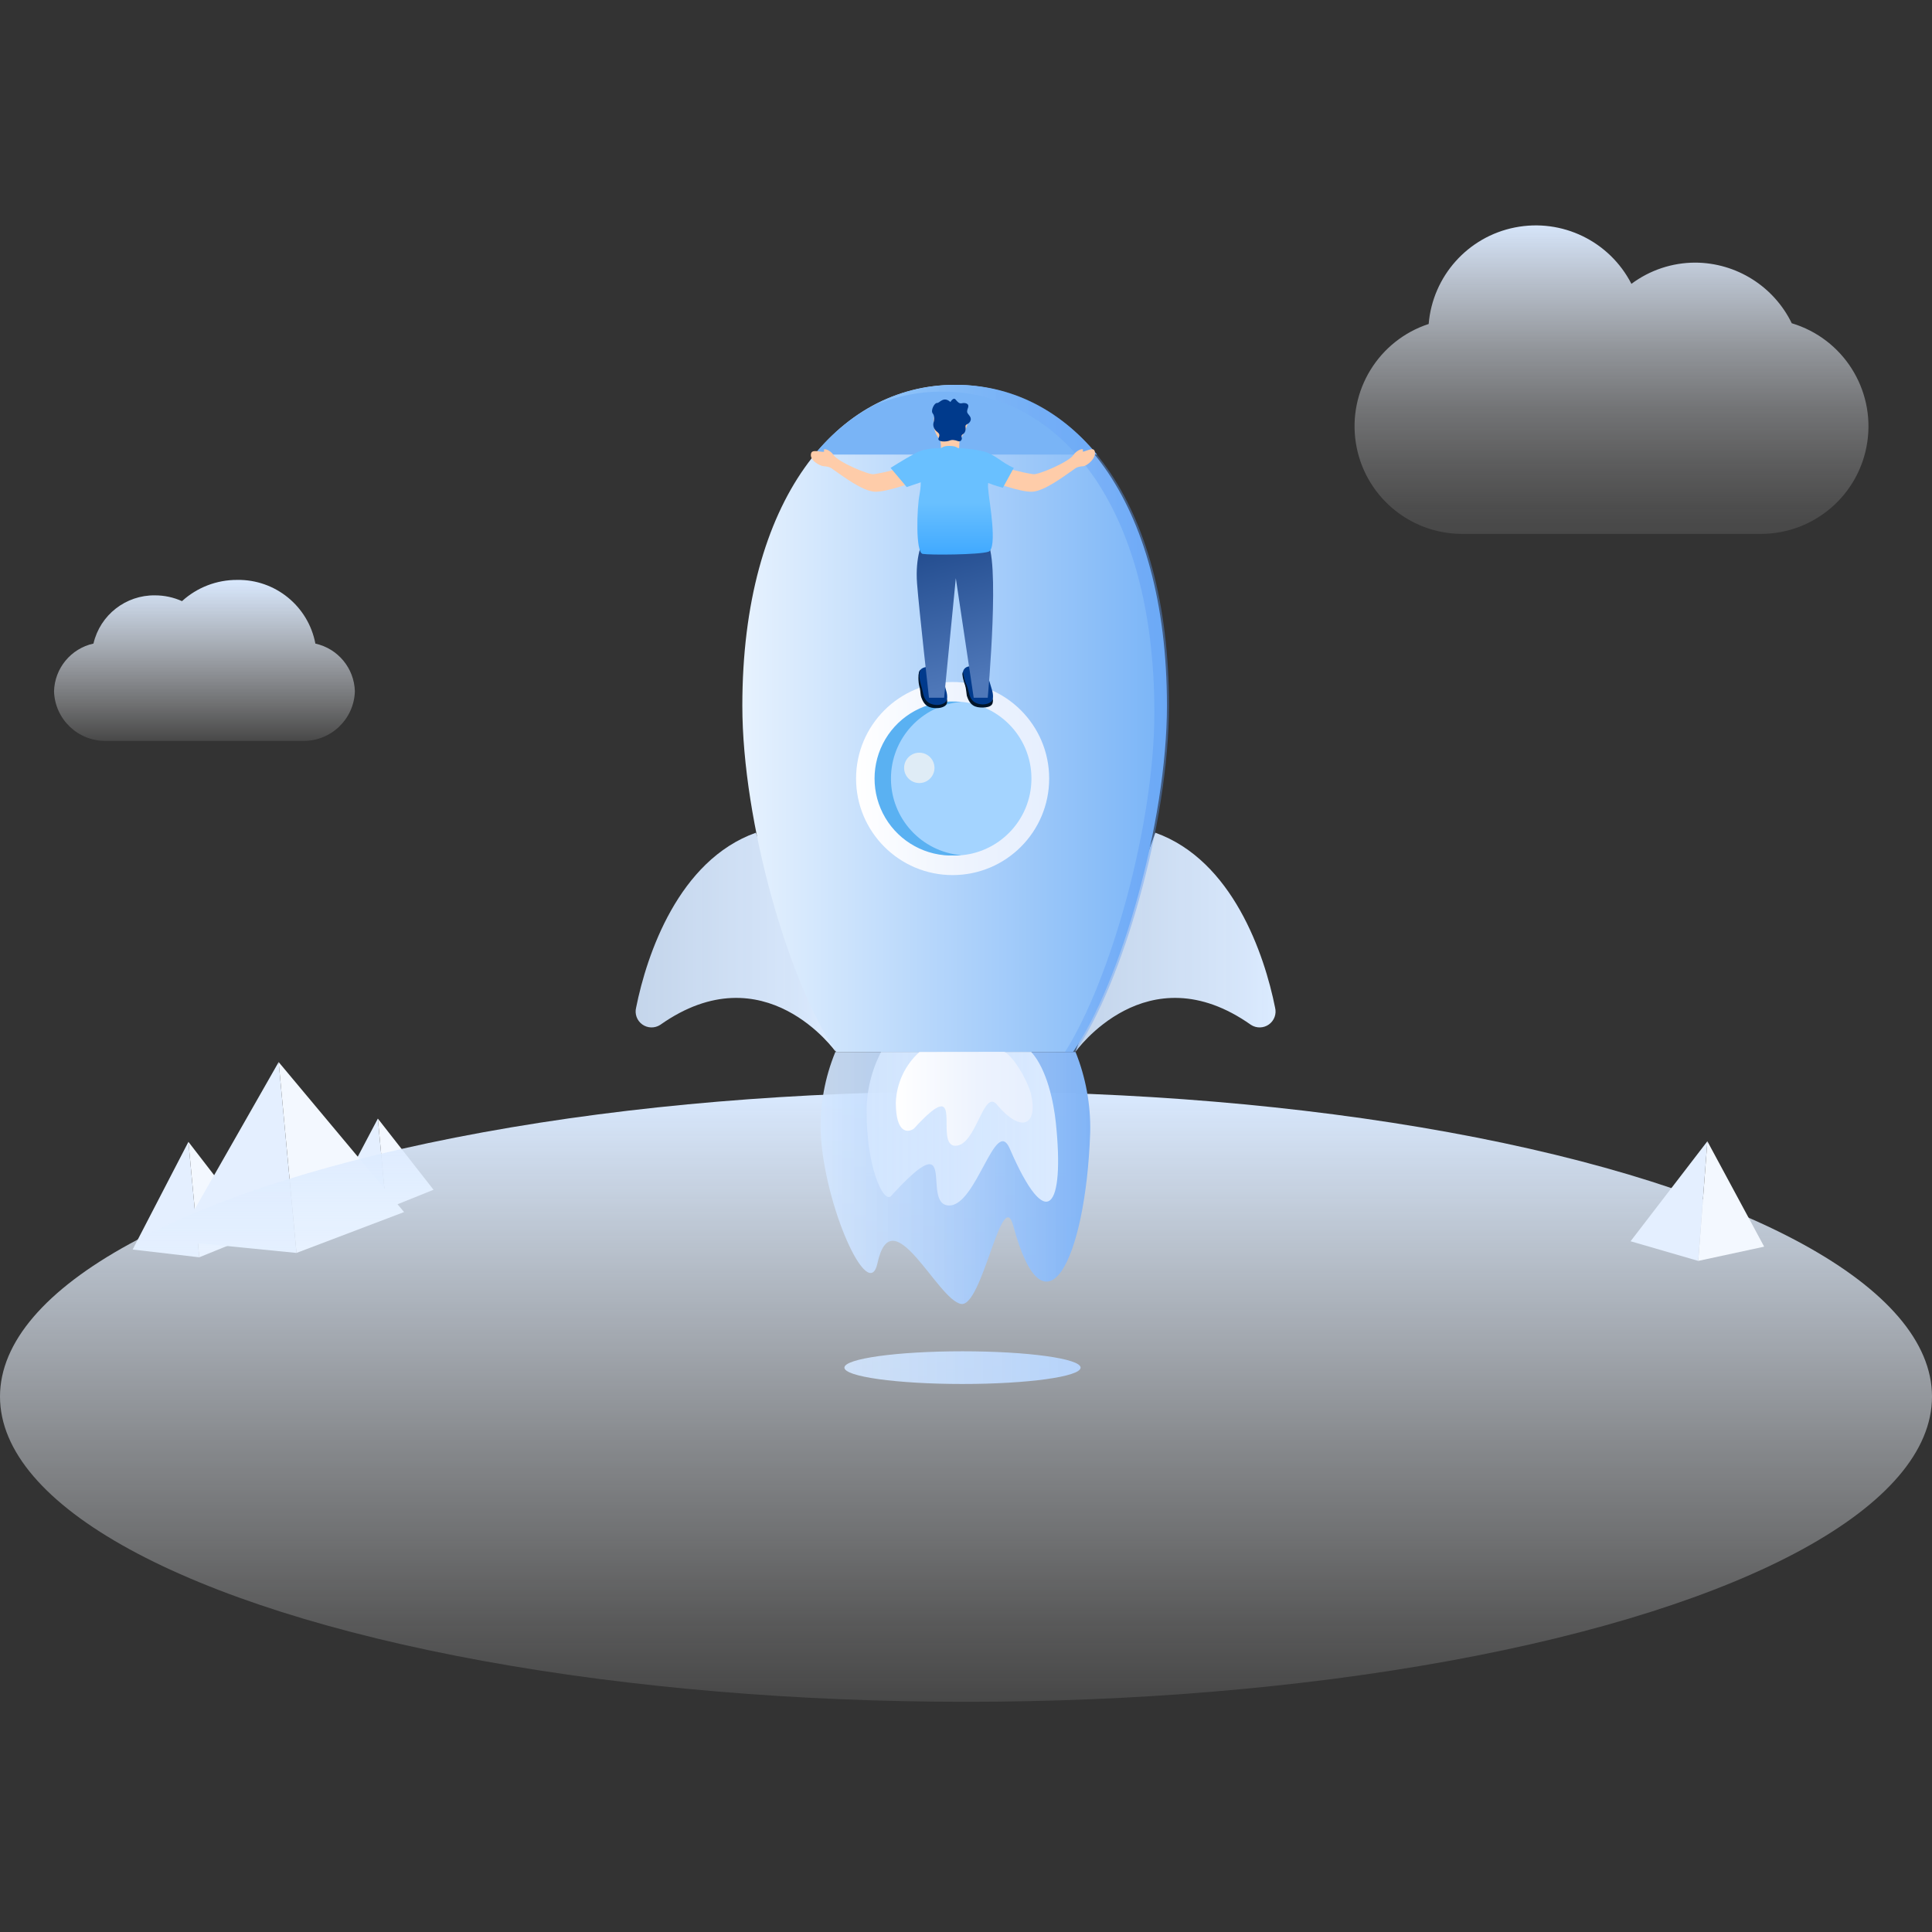 <?xml version="1.0" encoding="UTF-8"?>
<svg width="480px" height="480px" viewBox="0 0 480 480" version="1.1" xmlns="http://www.w3.org/2000/svg" xmlns:xlink="http://www.w3.org/1999/xlink">
    <rect x="0" y="0" width="480" height="480" fill="#333333" stroke="none"/>
    <title>加载失败</title>
    <defs>
        <linearGradient x1="49.965%" y1="100.123%" x2="49.965%" y2="-0.059%" id="linearGradient-1">
            <stop stop-color="#FFFFFF" stop-opacity="0.1" offset="0%"></stop>
            <stop stop-color="#D9E9FF" offset="100%"></stop>
        </linearGradient>
        <linearGradient x1="49.878%" y1="100.069%" x2="49.878%" y2="-0.064%" id="linearGradient-2">
            <stop stop-color="#FFFFFF" stop-opacity="0.1" offset="0%"></stop>
            <stop stop-color="#FEFEFF" stop-opacity="0.13" offset="9%"></stop>
            <stop stop-color="#FBFCFF" stop-opacity="0.21" offset="23%"></stop>
            <stop stop-color="#F5F9FF" stop-opacity="0.33" offset="40%"></stop>
            <stop stop-color="#EEF5FF" stop-opacity="0.51" offset="59%"></stop>
            <stop stop-color="#E4EFFF" stop-opacity="0.74" offset="79%"></stop>
            <stop stop-color="#D9E9FF" offset="100%"></stop>
        </linearGradient>
        <linearGradient x1="50%" y1="100%" x2="50%" y2="0%" id="linearGradient-3">
            <stop stop-color="#FFFFFF" stop-opacity="0.1" offset="0%"></stop>
            <stop stop-color="#FBFDFF" stop-opacity="0.19" offset="13%"></stop>
            <stop stop-color="#F1F7FF" stop-opacity="0.43" offset="41%"></stop>
            <stop stop-color="#E1EEFF" stop-opacity="0.82" offset="81%"></stop>
            <stop stop-color="#D9E9FF" offset="100%"></stop>
        </linearGradient>
        <linearGradient x1="0.063%" y1="50.012%" x2="100%" y2="50.012%" id="linearGradient-4">
            <stop stop-color="#D4E7FF" stop-opacity="0.9" offset="0%"></stop>
            <stop stop-color="#DAEAFF" stop-opacity="0.98" offset="85%"></stop>
            <stop stop-color="#DBEBFF" offset="100%"></stop>
        </linearGradient>
        <linearGradient x1="0%" y1="50.012%" x2="99.937%" y2="50.012%" id="linearGradient-5">
            <stop stop-color="#D4E7FF" stop-opacity="0.9" offset="0%"></stop>
            <stop stop-color="#DAEAFF" stop-opacity="0.98" offset="85%"></stop>
            <stop stop-color="#DBEBFF" offset="100%"></stop>
        </linearGradient>
        <linearGradient x1="-0.1%" y1="49.996%" x2="100%" y2="49.996%" id="linearGradient-6">
            <stop stop-color="#E7F2FE" offset="0%"></stop>
            <stop stop-color="#79B4F7" offset="100%"></stop>
        </linearGradient>
        <linearGradient x1="3.1249818e-13%" y1="50%" x2="100%" y2="50%" id="linearGradient-7">
            <stop stop-color="#FFFFFF" offset="0%"></stop>
            <stop stop-color="#EDF3FE" offset="58%"></stop>
            <stop stop-color="#E6EFFE" offset="100%"></stop>
        </linearGradient>
        <linearGradient x1="-0.047%" y1="49.997%" x2="100.021%" y2="49.997%" id="linearGradient-8">
            <stop stop-color="#D4E7FF" stop-opacity="0.9" offset="0%"></stop>
            <stop stop-color="#B4D3FC" stop-opacity="0.94" offset="43%"></stop>
            <stop stop-color="#81B4F6" offset="100%"></stop>
        </linearGradient>
        <linearGradient x1="0.083%" y1="50.017%" x2="100.077%" y2="50.017%" id="linearGradient-9">
            <stop stop-color="#D4E7FF" stop-opacity="0.9" offset="0%"></stop>
            <stop stop-color="#DAEAFF" stop-opacity="0.98" offset="85%"></stop>
            <stop stop-color="#DBEBFF" offset="100%"></stop>
        </linearGradient>
        <linearGradient x1="-1.10245643e-13%" y1="50.028%" x2="99.999%" y2="50.028%" id="linearGradient-10">
            <stop stop-color="#FFFFFF" offset="0%"></stop>
            <stop stop-color="#EDF3FE" offset="58%"></stop>
            <stop stop-color="#E6EFFE" offset="100%"></stop>
        </linearGradient>
        <linearGradient x1="0%" y1="49.98%" x2="100.073%" y2="49.98%" id="linearGradient-11">
            <stop stop-color="#BEE5FF" stop-opacity="0.9" offset="0%"></stop>
            <stop stop-color="#A8D4FD" stop-opacity="0.92" offset="12%"></stop>
            <stop stop-color="#85B9F9" stop-opacity="0.96" offset="34%"></stop>
            <stop stop-color="#6BA6F6" stop-opacity="0.98" offset="57%"></stop>
            <stop stop-color="#5C9BF5" offset="79%"></stop>
            <stop stop-color="#5797F4" offset="100%"></stop>
        </linearGradient>
        <linearGradient x1="0%" y1="50%" x2="100%" y2="50%" id="linearGradient-12">
            <stop stop-color="#D4E7FF" stop-opacity="0.9" offset="0%"></stop>
            <stop stop-color="#B6D3FA" offset="100%"></stop>
        </linearGradient>
        <linearGradient x1="57.3%" y1="92.172%" x2="38.147%" y2="-31.235%" id="linearGradient-13">
            <stop stop-color="#4F78B9" offset="0%"></stop>
            <stop stop-color="#143E81" offset="100%"></stop>
        </linearGradient>
        <linearGradient x1="50.019%" y1="99.995%" x2="50.019%" y2="52.024%" id="linearGradient-14">
            <stop stop-color="#40A9FF" offset="0%"></stop>
            <stop stop-color="#69C0FF" offset="100%"></stop>
        </linearGradient>
    </defs>
    <g id="组件设计" stroke="none" stroke-width="1" fill="none" fill-rule="evenodd">
        <g id="基础-缺省图" transform="translate(-837, -3574)">
            <g id="加载失败" transform="translate(837, 3574)">
                <rect id="矩形" fill="#D8D8D8" opacity="0" x="0" y="0" width="480" height="480"></rect>
                <polygon id="路径" fill="#E4EFFF" fill-rule="nonzero" points="93.877 277.911 95.974 300.316 82.84 298.826"></polygon>
                <polygon id="路径" fill="#F3F8FF" fill-rule="nonzero" points="93.877 277.911 107.71 295.595 95.974 300.316"></polygon>
                <polygon id="路径" fill="#E4EFFF" fill-rule="nonzero" points="46.813 283.687 49.503 312.369 32.954 310.443"></polygon>
                <polygon id="路径" fill="#F3F8FF" fill-rule="nonzero" points="46.813 283.687 64.299 306.355 49.503 312.369"></polygon>
                <polygon id="路径" fill="#E4EFFF" fill-rule="nonzero" points="69.231 263.867 73.662 311.287 43.873 308.333"></polygon>
                <polygon id="路径" fill="#F3F8FF" fill-rule="nonzero" points="69.231 263.867 100.391 301.133 73.662 311.287"></polygon>
                <path d="M78.356,159.903 C76.592,150.6 68.386,143.919 58.919,144.078 C53.852,144.055 48.961,145.938 45.218,149.353 C43.12,148.408 40.846,147.918 38.545,147.916 C31.255,147.801 24.873,152.788 23.222,159.889 C17.619,161.128 13.579,166.022 13.424,171.758 C13.64,178.716 19.413,184.207 26.374,184.074 L75.165,184.074 C82.146,184.237 87.952,178.737 88.167,171.758 C88.009,166.021 83.962,161.131 78.356,159.903 L78.356,159.903 Z" id="路径" fill="url(#linearGradient-1)" fill-rule="nonzero"></path>
                <path d="M445.187,80.373 C440.724,71.15 431.393,65.279 421.147,65.248 C415.442,65.258 409.893,67.108 405.323,70.522 C399.884,59.914 388.072,54.195 376.377,56.51 C364.682,58.824 355.938,68.611 354.949,80.492 C342.511,84.569 334.852,97.051 336.85,109.987 C338.849,122.923 349.917,132.512 363.007,132.645 L437.433,132.645 C450.701,132.671 461.98,122.959 463.925,109.834 C465.87,96.709 457.892,84.144 445.187,80.32 L445.187,80.373 Z" id="路径" fill="url(#linearGradient-2)" fill-rule="nonzero"></path>
                <ellipse id="椭圆形" fill="url(#linearGradient-3)" fill-rule="nonzero" cx="240" cy="346.984" rx="240" ry="75.824"></ellipse>
                <polygon id="路径" fill="#E4EFFF" fill-rule="nonzero" points="424.193 283.542 421.925 313.265 405.112 308.386"></polygon>
                <polygon id="路径" fill="#F3F8FF" fill-rule="nonzero" points="424.193 283.542 438.303 309.731 421.925 313.265"></polygon>
                <path d="M158.044,250.325 C160.681,237.138 168.593,213.744 187.793,206.887 L207.666,261.362 C207.666,261.362 189.969,236.307 164.031,254.623 C162.664,255.511 160.893,255.469 159.569,254.519 C158.245,253.568 157.64,251.903 158.044,250.325 L158.044,250.325 Z" id="路径" fill="url(#linearGradient-4)" fill-rule="nonzero"></path>
                <path d="M316.787,250.325 C314.149,237.138 306.237,213.744 287.037,206.887 L267.165,261.362 C267.165,261.362 284.875,236.307 310.8,254.623 C312.167,255.511 313.938,255.469 315.262,254.519 C316.585,253.568 317.191,251.903 316.787,250.325 Z" id="路径" fill="url(#linearGradient-5)" fill-rule="nonzero"></path>
                <path d="M266.585,261.362 C278.36,244.311 289.925,204.263 289.925,175.344 C289.925,124.021 266.281,95.617 237.178,95.617 C208.075,95.617 184.431,124.021 184.431,175.344 C184.431,204.263 195.996,244.311 207.771,261.362 L266.585,261.362 Z" id="路径" fill="url(#linearGradient-6)" fill-rule="nonzero"></path>
                <circle id="椭圆形" fill="url(#linearGradient-7)" fill-rule="nonzero" cx="236.677" cy="193.426" r="23.987"></circle>
                <circle id="椭圆形" fill="#A4D4FF" fill-rule="nonzero" cx="237.125" cy="193.426" r="19.134"></circle>
                <path d="M221.354,193.426 C221.356,183.514 228.927,175.245 238.8,174.371 C238.246,174.371 237.692,174.305 237.125,174.305 C230.125,174.045 223.542,177.631 219.964,183.654 C216.387,189.677 216.387,197.174 219.964,203.197 C223.542,209.22 230.125,212.807 237.125,212.547 C237.692,212.547 238.246,212.547 238.8,212.467 C228.926,211.606 221.351,203.337 221.354,193.426 Z" id="路径" fill="#5AB1F2" fill-rule="nonzero"></path>
                <path d="M202.325,112.931 L272.558,112.931 C263.169,101.564 250.892,95.617 237.442,95.617 C223.991,95.617 211.701,101.564 202.325,112.931 Z" id="路径" fill="#79B4F6" fill-rule="nonzero"></path>
                <circle id="椭圆形" fill="#EDF2F4" fill-rule="nonzero" opacity="0.8" cx="228.396" cy="190.775" r="3.771"></circle>
                <path d="M207.534,261.362 C204.933,267.692 203.693,274.499 203.895,281.34 C204.725,299.511 215.763,324.039 217.991,313.898 C221.604,297.164 232.905,323.023 238.8,323.96 C244.075,324.79 248.967,294.197 251.763,304.615 C259.424,333.138 269.736,313.529 270.857,281.34 C271.006,274.503 269.768,267.707 267.218,261.362 L207.534,261.362 Z" id="路径" fill="url(#linearGradient-8)" fill-rule="nonzero"></path>
                <path d="M218.901,261.362 C216.528,265.937 215.293,271.017 215.301,276.171 C215.301,289.727 219.257,298.588 221.262,297.27 C238.826,277.99 228.554,299.498 235.833,299.498 C242.664,299.498 247.305,277.081 250.879,285.388 C260.242,307.041 264.475,299.894 262.338,279.098 C261.798,273.823 260.123,265.687 256.207,261.349 L218.901,261.362 Z" id="路径" fill="url(#linearGradient-9)" fill-rule="nonzero"></path>
                <path d="M228.435,261.362 C224.852,264.585 222.734,269.126 222.567,273.942 C222.567,281.63 225.521,281.459 227.037,280.43 C240.356,265.806 231.837,284.663 237.363,284.663 C242.545,284.663 244.259,270.553 247.622,274.364 C253.675,281.63 257.96,279.718 256.141,271.727 C254.954,267.599 251.552,262.325 249.547,261.336 L228.435,261.362 Z" id="路径" fill="url(#linearGradient-10)" fill-rule="nonzero"></path>
                <path d="M237.679,95.617 C230.827,95.591 224.071,97.229 217.991,100.39 C223.093,98.325 228.549,97.273 234.053,97.292 C263.209,97.292 286.8,125.696 286.8,177.019 C286.8,205.028 275.947,243.481 264.567,261.415 L267.086,261.415 C278.862,244.364 290.426,204.316 290.426,175.397 C290.479,124.021 266.848,95.617 237.679,95.617 Z" id="路径" fill="url(#linearGradient-11)" fill-rule="nonzero" opacity="0.4"></path>
                <ellipse id="椭圆形" fill="url(#linearGradient-12)" fill-rule="nonzero" cx="239.13" cy="339.784" rx="29.341" ry="4.062"></ellipse>
                <path d="M269.032,111.977 C269.4,111.148 267.522,111.766 266.692,113.034 C265.518,114.834 257.958,117.98 256.745,117.816 C253.763,117.409 249.162,116.102 249.193,115.992 C247.902,116.446 246.337,119.6 246.337,119.6 C246.337,119.6 253.466,122.339 256.495,122.159 C259.523,121.979 264.203,118.418 266.872,116.571 C267.592,115.937 268.641,115.859 269.056,115.843 C270.089,115.797 272.605,113.707 271.932,111.977 C271.51,110.85 268.672,112.807 269.032,111.977 Z" id="路径" fill="#FECCA9" fill-rule="nonzero"></path>
                <path d="M204.741,111.977 C204.373,111.148 206.251,111.766 207.081,113.034 C208.255,114.834 215.815,117.98 217.028,117.816 C220.01,117.409 224.611,116.102 224.58,115.992 C225.871,116.446 227.437,119.6 227.437,119.6 C227.437,119.6 220.307,122.339 217.278,122.159 C214.25,121.979 209.57,118.418 206.901,116.571 C206.181,115.937 205.132,115.859 204.717,115.843 C203.684,115.797 200.883,114.255 201.556,112.525 C201.978,111.398 205.109,112.807 204.741,111.977 Z" id="路径" fill="#FECCA9" fill-rule="nonzero"></path>
                <path d="M234.05,102.076 L232.367,102.764 C232.367,102.764 231.772,103.766 232.023,105.918 C232.273,108.07 233.392,108.892 233.643,109.683 C233.893,110.473 233.737,113.502 233.737,113.502 L238.197,113.502 L238.385,109.26 C238.385,109.26 239.395,107.992 239.723,107.116 C240.06,106.239 240.725,104.807 240.49,104.118 C240.271,103.43 237.313,100.792 234.05,102.076 Z" id="路径" fill="#FECCA9" fill-rule="nonzero"></path>
                <path d="M236.131,99.877 C236.131,99.877 236.851,98.577 237.423,99.274 C237.994,99.97 238.354,100.33 239.003,100.182 C239.653,100.025 240.944,100.166 240.483,101.363 C240.021,102.561 240.459,102.67 240.647,102.999 C240.757,103.203 241.547,103.876 241.015,104.744 C240.49,105.597 239.747,105.284 239.88,106.098 C240.013,106.912 239.708,107.632 239.223,107.883 C238.753,108.125 238.87,108.563 238.957,108.822 C239.043,109.072 238.777,109.87 237.986,109.589 C237.196,109.299 236.491,109.197 235.865,109.479 C235.239,109.761 232.664,109.925 233.212,108.775 C233.713,107.726 233.017,107.515 232.547,107.045 C232.077,106.576 231.702,105.77 231.944,104.963 C232.085,104.502 232.289,103.398 231.733,102.71 C231.154,101.997 232.156,100.049 232.805,100.119 C233.455,100.19 234.363,98.319 236.131,99.877 Z" id="路径" fill="#003A8C" fill-rule="nonzero"></path>
                <path d="M242.345,165.67 C242.345,165.67 239.215,164.746 239.16,167.563 C239.723,170.107 240.224,170.976 240.209,172.173 C240.185,173.363 241.312,175.272 243.746,175.601 C246.188,175.93 247.268,174.012 246.43,171.328 C245.585,168.636 245.296,166.186 242.345,165.67 Z" id="路径" fill="#003A8C" fill-rule="nonzero"></path>
                <path d="M239.23,166.953 C239.23,166.953 239.59,169.043 239.958,169.763 C240.326,170.483 240.569,171.437 240.757,172.228 C240.944,173.018 241.343,174.92 244.216,175.014 C245.977,174.943 246.704,174.098 246.697,173.355 C246.689,173.84 246.783,174.591 246.423,175.061 C246.031,175.57 245.147,175.781 244.184,175.789 C242.306,175.804 240.944,175.35 240.193,172.776 C240.052,171.719 239.99,170.913 239.786,170.295 C239.583,169.677 238.87,167.697 239.23,166.953 Z" id="路径" fill="#001529" fill-rule="nonzero"></path>
                <path d="M232.07,165.795 C232.07,165.795 228.266,164.957 228.266,167.665 C228.438,170.06 228.845,171.124 228.822,172.322 C228.798,173.511 229.925,175.421 232.359,175.75 C234.801,176.078 235.881,174.161 235.043,171.477 C234.206,168.784 235.02,166.303 232.07,165.795 Z" id="路径" fill="#003A8C" fill-rule="nonzero"></path>
                <path d="M228.712,166.374 C228.712,166.374 228.047,167.321 228.759,169.927 C229.002,170.702 229.182,171.578 229.37,172.369 C229.557,173.159 229.957,175.061 232.829,175.155 C234.59,175.084 235.317,174.239 235.31,173.496 C235.302,173.981 235.435,174.615 235.075,175.084 C234.683,175.601 233.76,175.922 232.79,175.93 C230.911,175.945 229.55,175.491 228.798,172.917 C228.657,171.868 228.595,171.054 228.391,170.436 C228.196,169.817 227.906,166.937 228.712,166.374 Z" id="路径" fill="#001529" fill-rule="nonzero"></path>
                <path d="M229.291,134.361 C229.291,134.361 227.311,138.252 227.843,145.006 C228.368,151.766 230.802,173.355 230.802,173.355 L234.566,173.355 L237.47,143.647 L241.915,173.355 L245.405,173.355 C245.405,173.355 248.677,137.257 244.983,134.355 C238.651,134.361 229.291,134.361 229.291,134.361 Z" id="路径" fill="url(#linearGradient-13)" fill-rule="nonzero"></path>
                <path d="M251.877,116.239 L249.162,121.18 C249.162,121.18 247.01,120.613 245.499,119.991 C245.39,121.249 245.538,121.242 245.617,122.548 C245.695,123.855 247.933,136.301 245.577,137.075 C243.222,137.849 231.037,137.925 229.237,137.614 C227.437,137.296 227.789,126.114 228.462,122.832 C228.783,121.201 228.759,119.825 228.759,119.825 L225.277,121.014 L221.262,116.246 C221.262,116.246 224.463,114.207 227.413,112.604 C230.223,111.083 233.47,111.449 233.713,111.346 C234.183,111.173 234.37,110.765 235.951,110.786 C236.937,110.8 237.477,110.945 237.931,111.277 C238.307,111.422 240.67,111.325 244.004,112.071 C247.229,112.79 248.857,115.002 251.877,116.239 Z" id="路径" fill="url(#linearGradient-14)" fill-rule="nonzero"></path>
            </g>
        </g>
    </g>
</svg>